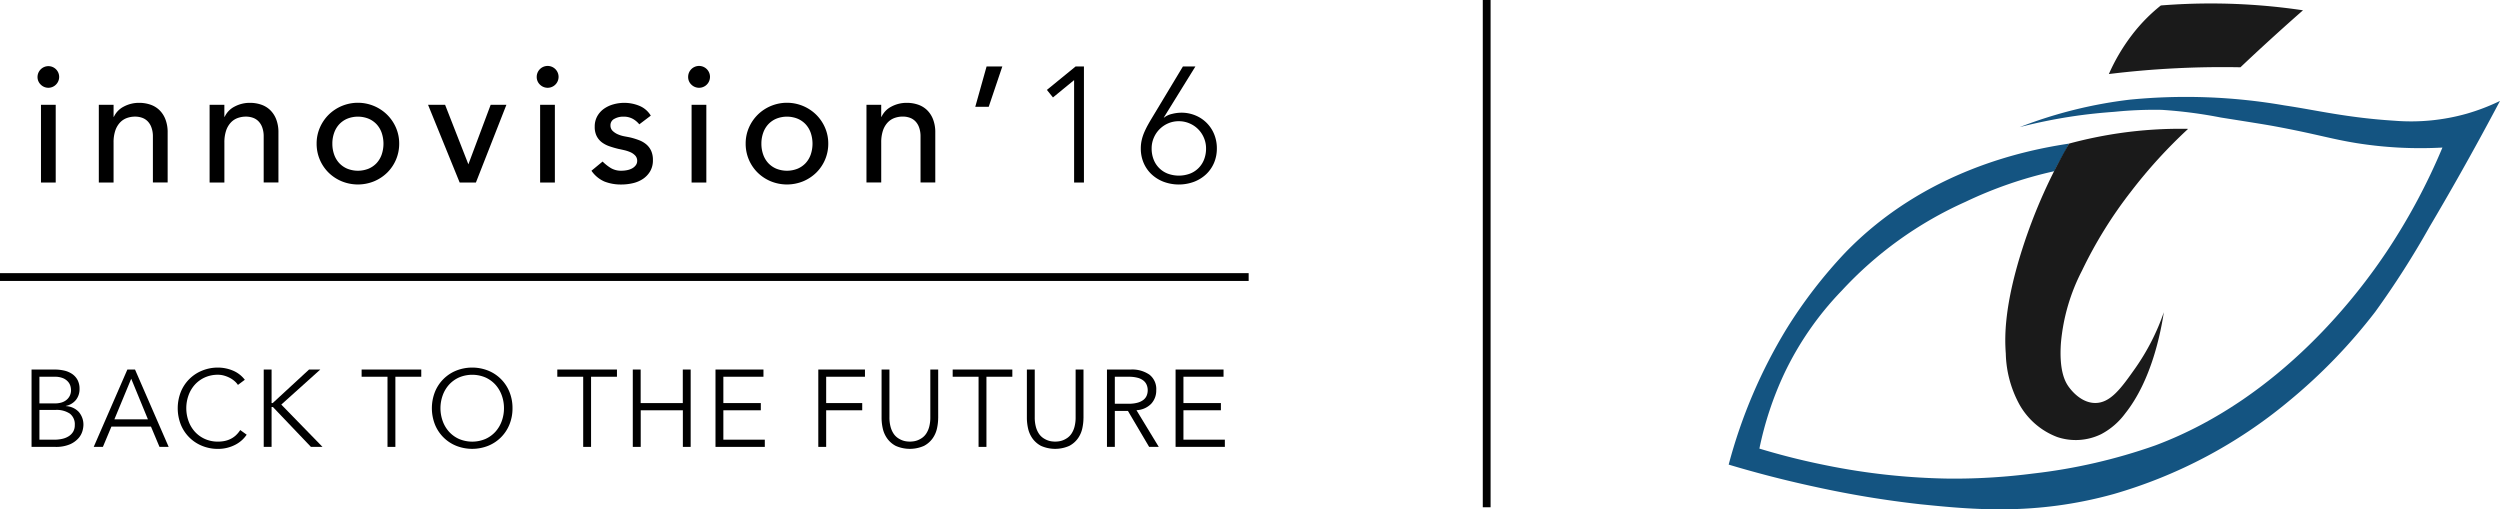 <svg id="Layer_1" data-name="Layer 1" xmlns="http://www.w3.org/2000/svg" viewBox="0 0 320.344 65.263">
  <defs>
    <style>
      .cls-1 {
        fill: #1a1a1a;
      }

      .cls-2 {
        fill: #145481;
      }

      .cls-3 {
        fill: #fff;
      }

      .cls-3, .cls-4 {
        stroke: #000;
        stroke-miterlimit: 10;
      }

      .cls-4 {
        fill: none;
      }
    </style>
  </defs>
  <title>af2858ce-5d42-45e9-9987-6a0f1ee5e1c0</title>
  <g id="_Group_" data-name="&lt;Group&gt;">
    <path id="_Path_" data-name="&lt;Path&gt;" class="cls-1" d="M270.224,9.487a24.536,24.536,0,0,1,2.915-4.948A21.6,21.6,0,0,1,276.886.7a80.3,80.3,0,0,1,12.8,0c1.876,0.15,3.682.361,5.413,0.619Q292.576,3.533,290,5.9q-1.481,1.363-2.915,2.722c-2.6-.051-5.35-0.019-8.224.124C275.83,8.895,272.946,9.153,270.224,9.487Z"/>
    <path id="_Path_2" data-name="&lt;Path&gt;" class="cls-2" d="M258.8,16.289a57.657,57.657,0,0,1,14.128-3.522,73.8,73.8,0,0,1,19.779.737c4.1,0.606,8.03,1.585,14.128,1.966a26.288,26.288,0,0,0,9.235-.9,26.53,26.53,0,0,0,4.273-1.638c-3.574,6.756-6.71,12.219-9.028,16.135a112.98,112.98,0,0,1-6.961,10.893,70.132,70.132,0,0,1-11.1,11.466,61.833,61.833,0,0,1-22.4,11.876c-10.082,2.8-18.193,1.98-24.81,1.31a129.387,129.387,0,0,1-13.37-2.211c-4.528-.972-8.331-2.017-11.165-2.867a65.763,65.763,0,0,1,7.443-17.445,61.261,61.261,0,0,1,7.443-9.664C246.712,21.718,259.8,19.21,265.128,18.4c-0.572,1.25-1.3,2.281-1.868,3.531a53.007,53.007,0,0,0-11.42,3.937,48.569,48.569,0,0,0-15.851,11.384A39.96,39.96,0,0,0,228.615,47.9a43.153,43.153,0,0,0-3.17,9.582c2.076,0.629,4.976,1.427,8.477,2.129a85.056,85.056,0,0,0,16.058,1.72,79.662,79.662,0,0,0,10.544-.655,71.114,71.114,0,0,0,15.644-3.6c16.27-6.076,26.36-19.887,29.7-24.9a79.148,79.148,0,0,0,7.1-13.268,51.927,51.927,0,0,1-11.027-.573c-3.233-.523-5.1-1.151-10.338-2.129-1.4-.261-3.277-0.551-7.03-1.147a58.905,58.905,0,0,0-7.581-.983,51.261,51.261,0,0,0-6,.246c-1.409.108-3.339,0.261-5.858,0.655C263.439,15.245,261.284,15.65,258.8,16.289Z"/>
    <path id="_Path_3" data-name="&lt;Path&gt;" class="cls-1" d="M280.381,16.511a64.02,64.02,0,0,0-7.352,8.073,55.768,55.768,0,0,0-6.254,10.108,24.879,24.879,0,0,0-2.689,9.21c-0.249,3.445.472,4.852,0.854,5.457,0.106,0.168,1.446,2.227,3.471,2.277,2.008,0.049,3.4-1.91,5.2-4.457a28.837,28.837,0,0,0,3.657-7.169c-0.388,2.533-1.56,8.717-4.954,12.973a9.117,9.117,0,0,1-3.065,2.644,7.428,7.428,0,0,1-5.644.371,9.344,9.344,0,0,1-4.837-4.162,14.287,14.287,0,0,1-1.751-6.541c-0.157-2.11-.211-6.163,2.156-13.519A67.923,67.923,0,0,1,265.128,18.4a55.177,55.177,0,0,1,6.524-1.347A54.312,54.312,0,0,1,280.381,16.511Z"/>
  </g>
  <g id="_Group_2" data-name="&lt;Group&gt;">
    <path d="M4.043,47.351H7a5.538,5.538,0,0,1,1.19.126,3.036,3.036,0,0,1,1.021.42,2.175,2.175,0,0,1,.714.77,2.378,2.378,0,0,1,.267,1.176,2.194,2.194,0,0,1-.455,1.393,2.222,2.222,0,0,1-1.295.777v0.028a2.389,2.389,0,0,1,1.645.735,2.483,2.483,0,0,1,.6,1.743,3.093,3.093,0,0,1-.119.7,2.385,2.385,0,0,1-.5.917,3.123,3.123,0,0,1-1.092.791,4.523,4.523,0,0,1-1.9.336H4.043V47.351Zm1.008,4.34h2.03A2.882,2.882,0,0,0,7.8,51.6a1.86,1.86,0,0,0,.645-0.3A1.579,1.579,0,0,0,9.1,49.955a2.142,2.142,0,0,0-.063-0.434,1.437,1.437,0,0,0-.28-0.56,1.747,1.747,0,0,0-.637-0.483,2.64,2.64,0,0,0-1.134-.2H5.051v3.416Zm0,4.648H6.983A4.446,4.446,0,0,0,8,56.227a2.539,2.539,0,0,0,.826-0.343A1.725,1.725,0,0,0,9.384,55.3a1.642,1.642,0,0,0,.2-0.84,1.708,1.708,0,0,0-.63-1.456,3.032,3.032,0,0,0-1.848-.476H5.051v3.808Z"/>
    <path d="M13.185,57.263H12.009l4.312-9.912H17.3l4.312,9.912H20.437l-1.092-2.6H14.276Zm1.471-3.528h4.3l-2.143-5.208Z"/>
    <path d="M31.608,55.7a3.854,3.854,0,0,1-.623.714,3.917,3.917,0,0,1-.847.581,4.807,4.807,0,0,1-1.029.385,4.745,4.745,0,0,1-1.169.14,5.3,5.3,0,0,1-2.051-.392,4.92,4.92,0,0,1-2.723-2.73,5.738,5.738,0,0,1,0-4.172,4.92,4.92,0,0,1,2.723-2.73A5.3,5.3,0,0,1,27.94,47.1a5,5,0,0,1,1.848.364,3.727,3.727,0,0,1,1.582,1.2l-0.882.658a2.384,2.384,0,0,0-.42-0.476,3.049,3.049,0,0,0-.608-0.42,3.833,3.833,0,0,0-.735-0.294,2.842,2.842,0,0,0-.784-0.112,4.025,4.025,0,0,0-1.708.35,3.885,3.885,0,0,0-1.281.938,4.132,4.132,0,0,0-.8,1.365,4.885,4.885,0,0,0,0,3.262,4.132,4.132,0,0,0,.8,1.365,3.885,3.885,0,0,0,1.281.938,4.018,4.018,0,0,0,1.708.35,4.318,4.318,0,0,0,.777-0.07,3.215,3.215,0,0,0,.756-0.238,2.862,2.862,0,0,0,.7-0.455,3.382,3.382,0,0,0,.608-0.721Z"/>
    <path d="M34.8,51.649h0.141l4.662-4.3h1.441l-5,4.494,5.278,5.418H39.841l-4.872-5.11H34.8v5.11H33.793V47.351H34.8v4.3Z"/>
    <path d="M50.663,57.263H49.654V48.275H46.337V47.351H53.98v0.924H50.663v8.988Z"/>
    <path d="M65.671,52.307a5.436,5.436,0,0,1-.392,2.086,4.918,4.918,0,0,1-2.724,2.73,5.559,5.559,0,0,1-4.1,0,4.92,4.92,0,0,1-2.723-2.73,5.738,5.738,0,0,1,0-4.172,4.92,4.92,0,0,1,2.723-2.73,5.559,5.559,0,0,1,4.1,0,4.918,4.918,0,0,1,2.724,2.73A5.438,5.438,0,0,1,65.671,52.307Zm-1.092,0a4.777,4.777,0,0,0-.28-1.631,4.132,4.132,0,0,0-.8-1.365,3.885,3.885,0,0,0-1.281-.938,4.341,4.341,0,0,0-3.416,0,3.885,3.885,0,0,0-1.281.938,4.132,4.132,0,0,0-.8,1.365,4.885,4.885,0,0,0,0,3.262,4.132,4.132,0,0,0,.8,1.365,3.885,3.885,0,0,0,1.281.938,4.341,4.341,0,0,0,3.416,0,3.885,3.885,0,0,0,1.281-.938,4.132,4.132,0,0,0,.8-1.365A4.775,4.775,0,0,0,64.579,52.307Z"/>
    <path d="M75.737,57.263H74.729V48.275H71.411V47.351h7.644v0.924H75.737v8.988Z"/>
    <path d="M81.084,47.351h1.008v4.3h5.4v-4.3H88.5v9.912H87.5v-4.69h-5.4v4.69H81.084V47.351Z"/>
    <path d="M92.689,56.339H98v0.924H91.682V47.351h6.146v0.924H92.689v3.374h4.8v0.924h-4.8v3.766Z"/>
    <path d="M105.863,57.263h-1.008V47.351h5.979v0.924h-4.971v3.374h4.62v0.924h-4.62v4.69Z"/>
    <path d="M120.214,53.567a6.336,6.336,0,0,1-.146,1.309,3.516,3.516,0,0,1-.554,1.281,3.157,3.157,0,0,1-1.112.973,4.48,4.48,0,0,1-3.633,0,3.171,3.171,0,0,1-1.106-.973,3.514,3.514,0,0,1-.553-1.281,6.274,6.274,0,0,1-.147-1.309V47.351h1.008v6.1a4.663,4.663,0,0,0,.141,1.225,2.961,2.961,0,0,0,.371.861,2.03,2.03,0,0,0,.518.553,2.7,2.7,0,0,0,.574.315,2.351,2.351,0,0,0,.553.147,3.592,3.592,0,0,0,.462.035,3.678,3.678,0,0,0,.455-0.035,2.347,2.347,0,0,0,.561-0.147,2.718,2.718,0,0,0,.573-0.315,2.048,2.048,0,0,0,.519-0.553,2.987,2.987,0,0,0,.371-0.861,4.708,4.708,0,0,0,.14-1.225v-6.1h1.008v6.216Z"/>
    <path d="M126.4,57.263h-1.009V48.275h-3.317V47.351h7.644v0.924H126.4v8.988Z"/>
    <path d="M138.833,53.567a6.336,6.336,0,0,1-.146,1.309,3.516,3.516,0,0,1-.554,1.281,3.157,3.157,0,0,1-1.112.973,4.48,4.48,0,0,1-3.633,0,3.171,3.171,0,0,1-1.106-.973,3.514,3.514,0,0,1-.553-1.281,6.274,6.274,0,0,1-.147-1.309V47.351h1.008v6.1a4.663,4.663,0,0,0,.141,1.225,2.961,2.961,0,0,0,.371.861,2.03,2.03,0,0,0,.518.553,2.7,2.7,0,0,0,.574.315,2.351,2.351,0,0,0,.553.147,3.592,3.592,0,0,0,.462.035,3.678,3.678,0,0,0,.455-0.035,2.347,2.347,0,0,0,.561-0.147,2.718,2.718,0,0,0,.573-0.315,2.048,2.048,0,0,0,.519-0.553,2.987,2.987,0,0,0,.371-0.861,4.708,4.708,0,0,0,.14-1.225v-6.1h1.008v6.216Z"/>
    <path d="M142.852,57.263h-1.008V47.351H144.9a3.888,3.888,0,0,1,2.387.658A2.328,2.328,0,0,1,148.158,50a2.475,2.475,0,0,1-.651,1.743,2.8,2.8,0,0,1-1.883.819l2.856,4.7h-1.232l-2.716-4.606h-1.681v4.606Zm0-5.53h1.792a4.036,4.036,0,0,0,1.142-.14,2.122,2.122,0,0,0,.749-0.371,1.354,1.354,0,0,0,.406-0.546A1.811,1.811,0,0,0,147.066,50a1.776,1.776,0,0,0-.126-0.665,1.409,1.409,0,0,0-.406-0.553,1.978,1.978,0,0,0-.749-0.371,4.247,4.247,0,0,0-1.142-.133h-1.792v3.458Z"/>
    <path d="M151.643,56.339h5.307v0.924h-6.314V47.351h6.146v0.924h-5.139v3.374h4.8v0.924h-4.8v3.766Z"/>
  </g>
  <g id="_Group_3" data-name="&lt;Group&gt;">
    <path d="M4.808,9.862A1.4,1.4,0,0,1,6.194,8.476a1.381,1.381,0,0,1,.977,2.363,1.369,1.369,0,0,1-1.952,0A1.332,1.332,0,0,1,4.808,9.862Zm0.441,3.57h1.89v9.954H5.25V13.432Z"/>
    <path d="M12.662,13.432h1.891v1.533h0.042a2.781,2.781,0,0,1,1.238-1.292,4.1,4.1,0,0,1,2.037-.494,4.328,4.328,0,0,1,1.376.221,3.11,3.11,0,0,1,1.154.682,3.3,3.3,0,0,1,.788,1.187,4.554,4.554,0,0,1,.294,1.712v6.4h-1.89v-5.88A3.323,3.323,0,0,0,19.4,16.32a2.163,2.163,0,0,0-.5-0.8,1.891,1.891,0,0,0-.725-0.441,2.675,2.675,0,0,0-.851-0.136,3.086,3.086,0,0,0-1.092.189,2.27,2.27,0,0,0-.882.6,2.819,2.819,0,0,0-.588,1.039,4.716,4.716,0,0,0-.21,1.491v5.124H12.662V13.432Z"/>
    <path d="M26.858,13.432h1.891v1.533h0.042a2.781,2.781,0,0,1,1.238-1.292,4.1,4.1,0,0,1,2.037-.494,4.328,4.328,0,0,1,1.376.221,3.11,3.11,0,0,1,1.154.682,3.3,3.3,0,0,1,.788,1.187,4.554,4.554,0,0,1,.294,1.712v6.4h-1.89v-5.88A3.323,3.323,0,0,0,33.6,16.32a2.163,2.163,0,0,0-.5-0.8,1.891,1.891,0,0,0-.725-0.441,2.675,2.675,0,0,0-.851-0.136,3.086,3.086,0,0,0-1.092.189,2.27,2.27,0,0,0-.882.6,2.819,2.819,0,0,0-.588,1.039,4.716,4.716,0,0,0-.21,1.491v5.124H26.858V13.432Z"/>
    <path d="M40.572,18.409a5.063,5.063,0,0,1,.409-2.037A5.321,5.321,0,0,1,42.1,14.713a5.347,5.347,0,0,1,7.519,0,5.3,5.3,0,0,1,1.123,1.659,5.064,5.064,0,0,1,.41,2.037,5.183,5.183,0,0,1-1.533,3.707,5.336,5.336,0,0,1-1.68,1.113,5.481,5.481,0,0,1-4.158,0A5.329,5.329,0,0,1,42.1,22.116,5.177,5.177,0,0,1,40.572,18.409Zm2.016,0a4.08,4.08,0,0,0,.231,1.4,3.135,3.135,0,0,0,.65,1.092,3.015,3.015,0,0,0,1.029.714,3.683,3.683,0,0,0,2.729,0,3.015,3.015,0,0,0,1.029-.714,3.152,3.152,0,0,0,.651-1.092,4.346,4.346,0,0,0,0-2.793,3.154,3.154,0,0,0-.651-1.092,3.016,3.016,0,0,0-1.029-.714,3.683,3.683,0,0,0-2.729,0,3.016,3.016,0,0,0-1.029.714,3.137,3.137,0,0,0-.65,1.092A4.082,4.082,0,0,0,42.587,18.409Z"/>
    <path d="M54.851,13.432h2.184l2.982,7.623,2.855-7.623h2.016l-3.905,9.954H58.9Z"/>
    <path d="M68.774,9.862a1.4,1.4,0,1,1,.41.977A1.332,1.332,0,0,1,68.774,9.862Zm0.441,3.57H71.1v9.954h-1.89V13.432Z"/>
    <path d="M81.919,15.931a2.892,2.892,0,0,0-.829-0.7,2.39,2.39,0,0,0-1.208-.283,2.3,2.3,0,0,0-1.165.283,0.9,0.9,0,0,0-.493.83,0.944,0.944,0,0,0,.283.714,2.239,2.239,0,0,0,.672.441,3.925,3.925,0,0,0,.829.252c0.294,0.056.547,0.1,0.757,0.147a8.9,8.9,0,0,1,1.145.357,3.19,3.19,0,0,1,.924.546,2.365,2.365,0,0,1,.608.819,2.816,2.816,0,0,1,.221,1.176,2.764,2.764,0,0,1-.356,1.438,3.016,3.016,0,0,1-.925.977,3.888,3.888,0,0,1-1.291.546,6.456,6.456,0,0,1-1.46.168,5.762,5.762,0,0,1-2.173-.378,3.91,3.91,0,0,1-1.67-1.386L77.215,20.7a5.891,5.891,0,0,0,1.029.819,2.548,2.548,0,0,0,1.386.357,3.663,3.663,0,0,0,.725-0.073,2.236,2.236,0,0,0,.651-0.231,1.43,1.43,0,0,0,.462-0.4,0.911,0.911,0,0,0,.179-0.557,0.96,0.96,0,0,0-.263-0.693,1.906,1.906,0,0,0-.63-0.431,4.581,4.581,0,0,0-.777-0.252c-0.272-.063-0.515-0.116-0.725-0.158q-0.609-.146-1.154-0.336a3.516,3.516,0,0,1-.967-0.5,2.321,2.321,0,0,1-.672-0.8,2.568,2.568,0,0,1-.252-1.2,2.707,2.707,0,0,1,.326-1.354,2.9,2.9,0,0,1,.86-0.956,3.9,3.9,0,0,1,1.218-.567,5.137,5.137,0,0,1,1.376-.189,5.055,5.055,0,0,1,1.932.378,3.062,3.062,0,0,1,1.471,1.26Z"/>
    <path d="M88.177,9.862a1.4,1.4,0,1,1,.41.977A1.332,1.332,0,0,1,88.177,9.862Zm0.441,3.57h1.89v9.954h-1.89V13.432Z"/>
    <path d="M95.548,18.409a5.063,5.063,0,0,1,.409-2.037,5.321,5.321,0,0,1,1.123-1.659,5.347,5.347,0,0,1,7.519,0,5.3,5.3,0,0,1,1.123,1.659,5.064,5.064,0,0,1,.41,2.037,5.183,5.183,0,0,1-1.533,3.707,5.336,5.336,0,0,1-1.68,1.113,5.481,5.481,0,0,1-4.158,0,5.329,5.329,0,0,1-1.681-1.113A5.177,5.177,0,0,1,95.548,18.409Zm2.016,0a4.08,4.08,0,0,0,.231,1.4,3.135,3.135,0,0,0,.65,1.092,3.015,3.015,0,0,0,1.029.714,3.683,3.683,0,0,0,2.729,0,3.015,3.015,0,0,0,1.029-.714,3.152,3.152,0,0,0,.651-1.092,4.346,4.346,0,0,0,0-2.793,3.154,3.154,0,0,0-.651-1.092,3.016,3.016,0,0,0-1.029-.714,3.683,3.683,0,0,0-2.729,0,3.016,3.016,0,0,0-1.029.714,3.137,3.137,0,0,0-.65,1.092A4.082,4.082,0,0,0,97.564,18.409Z"/>
    <path d="M111.025,13.432h1.891v1.533h0.042a2.781,2.781,0,0,1,1.238-1.292,4.1,4.1,0,0,1,2.037-.494,4.328,4.328,0,0,1,1.376.221,3.11,3.11,0,0,1,1.154.682,3.3,3.3,0,0,1,.788,1.187,4.554,4.554,0,0,1,.294,1.712v6.4h-1.89v-5.88a3.323,3.323,0,0,0-.189-1.187,2.163,2.163,0,0,0-.5-0.8,1.891,1.891,0,0,0-.725-0.441,2.675,2.675,0,0,0-.851-0.136,3.086,3.086,0,0,0-1.092.189,2.27,2.27,0,0,0-.882.6,2.819,2.819,0,0,0-.588,1.039,4.716,4.716,0,0,0-.21,1.491v5.124h-1.891V13.432Z"/>
    <path d="M126.692,13.684h-1.723l1.449-5.166h2.016Z"/>
    <path d="M137.632,10.282h-0.021l-2.687,2.205-0.777-.966,3.675-3h1.071V23.386h-1.26v-13.1Z"/>
    <path d="M149.12,15.07h0.042a2.5,2.5,0,0,1,1.019-.473,4.988,4.988,0,0,1,1.187-.157,4.623,4.623,0,0,1,1.826.357,4.379,4.379,0,0,1,2.395,2.425,4.746,4.746,0,0,1,.336,1.8,4.652,4.652,0,0,1-.367,1.859,4.329,4.329,0,0,1-1.019,1.459,4.751,4.751,0,0,1-1.544.955,5.615,5.615,0,0,1-3.885,0,4.74,4.74,0,0,1-1.544-.955,4.329,4.329,0,0,1-1.019-1.459,4.635,4.635,0,0,1-.367-1.859,4.759,4.759,0,0,1,.126-1.113,5.8,5.8,0,0,1,.336-1q0.209-.472.441-0.893t0.462-.8l4.032-6.7h1.6Zm1.932,0.462a3.4,3.4,0,0,0-1.365.273,3.535,3.535,0,0,0-1.1.746,3.5,3.5,0,0,0-.745,1.113,3.41,3.41,0,0,0-.273,1.354,3.84,3.84,0,0,0,.252,1.417,3.146,3.146,0,0,0,1.817,1.817,4.113,4.113,0,0,0,2.835,0,3.141,3.141,0,0,0,1.816-1.817,3.84,3.84,0,0,0,.252-1.417,3.427,3.427,0,0,0-.273-1.354,3.451,3.451,0,0,0-1.858-1.858A3.425,3.425,0,0,0,151.051,15.532Z"/>
  </g>
  <line id="_Path_4" data-name="&lt;Path&gt;" class="cls-3" y1="35.5" x2="160" y2="35.5"/>
  <line id="_Path_5" data-name="&lt;Path&gt;" class="cls-4" x1="190.5" x2="190.5" y2="65"/>
</svg>
